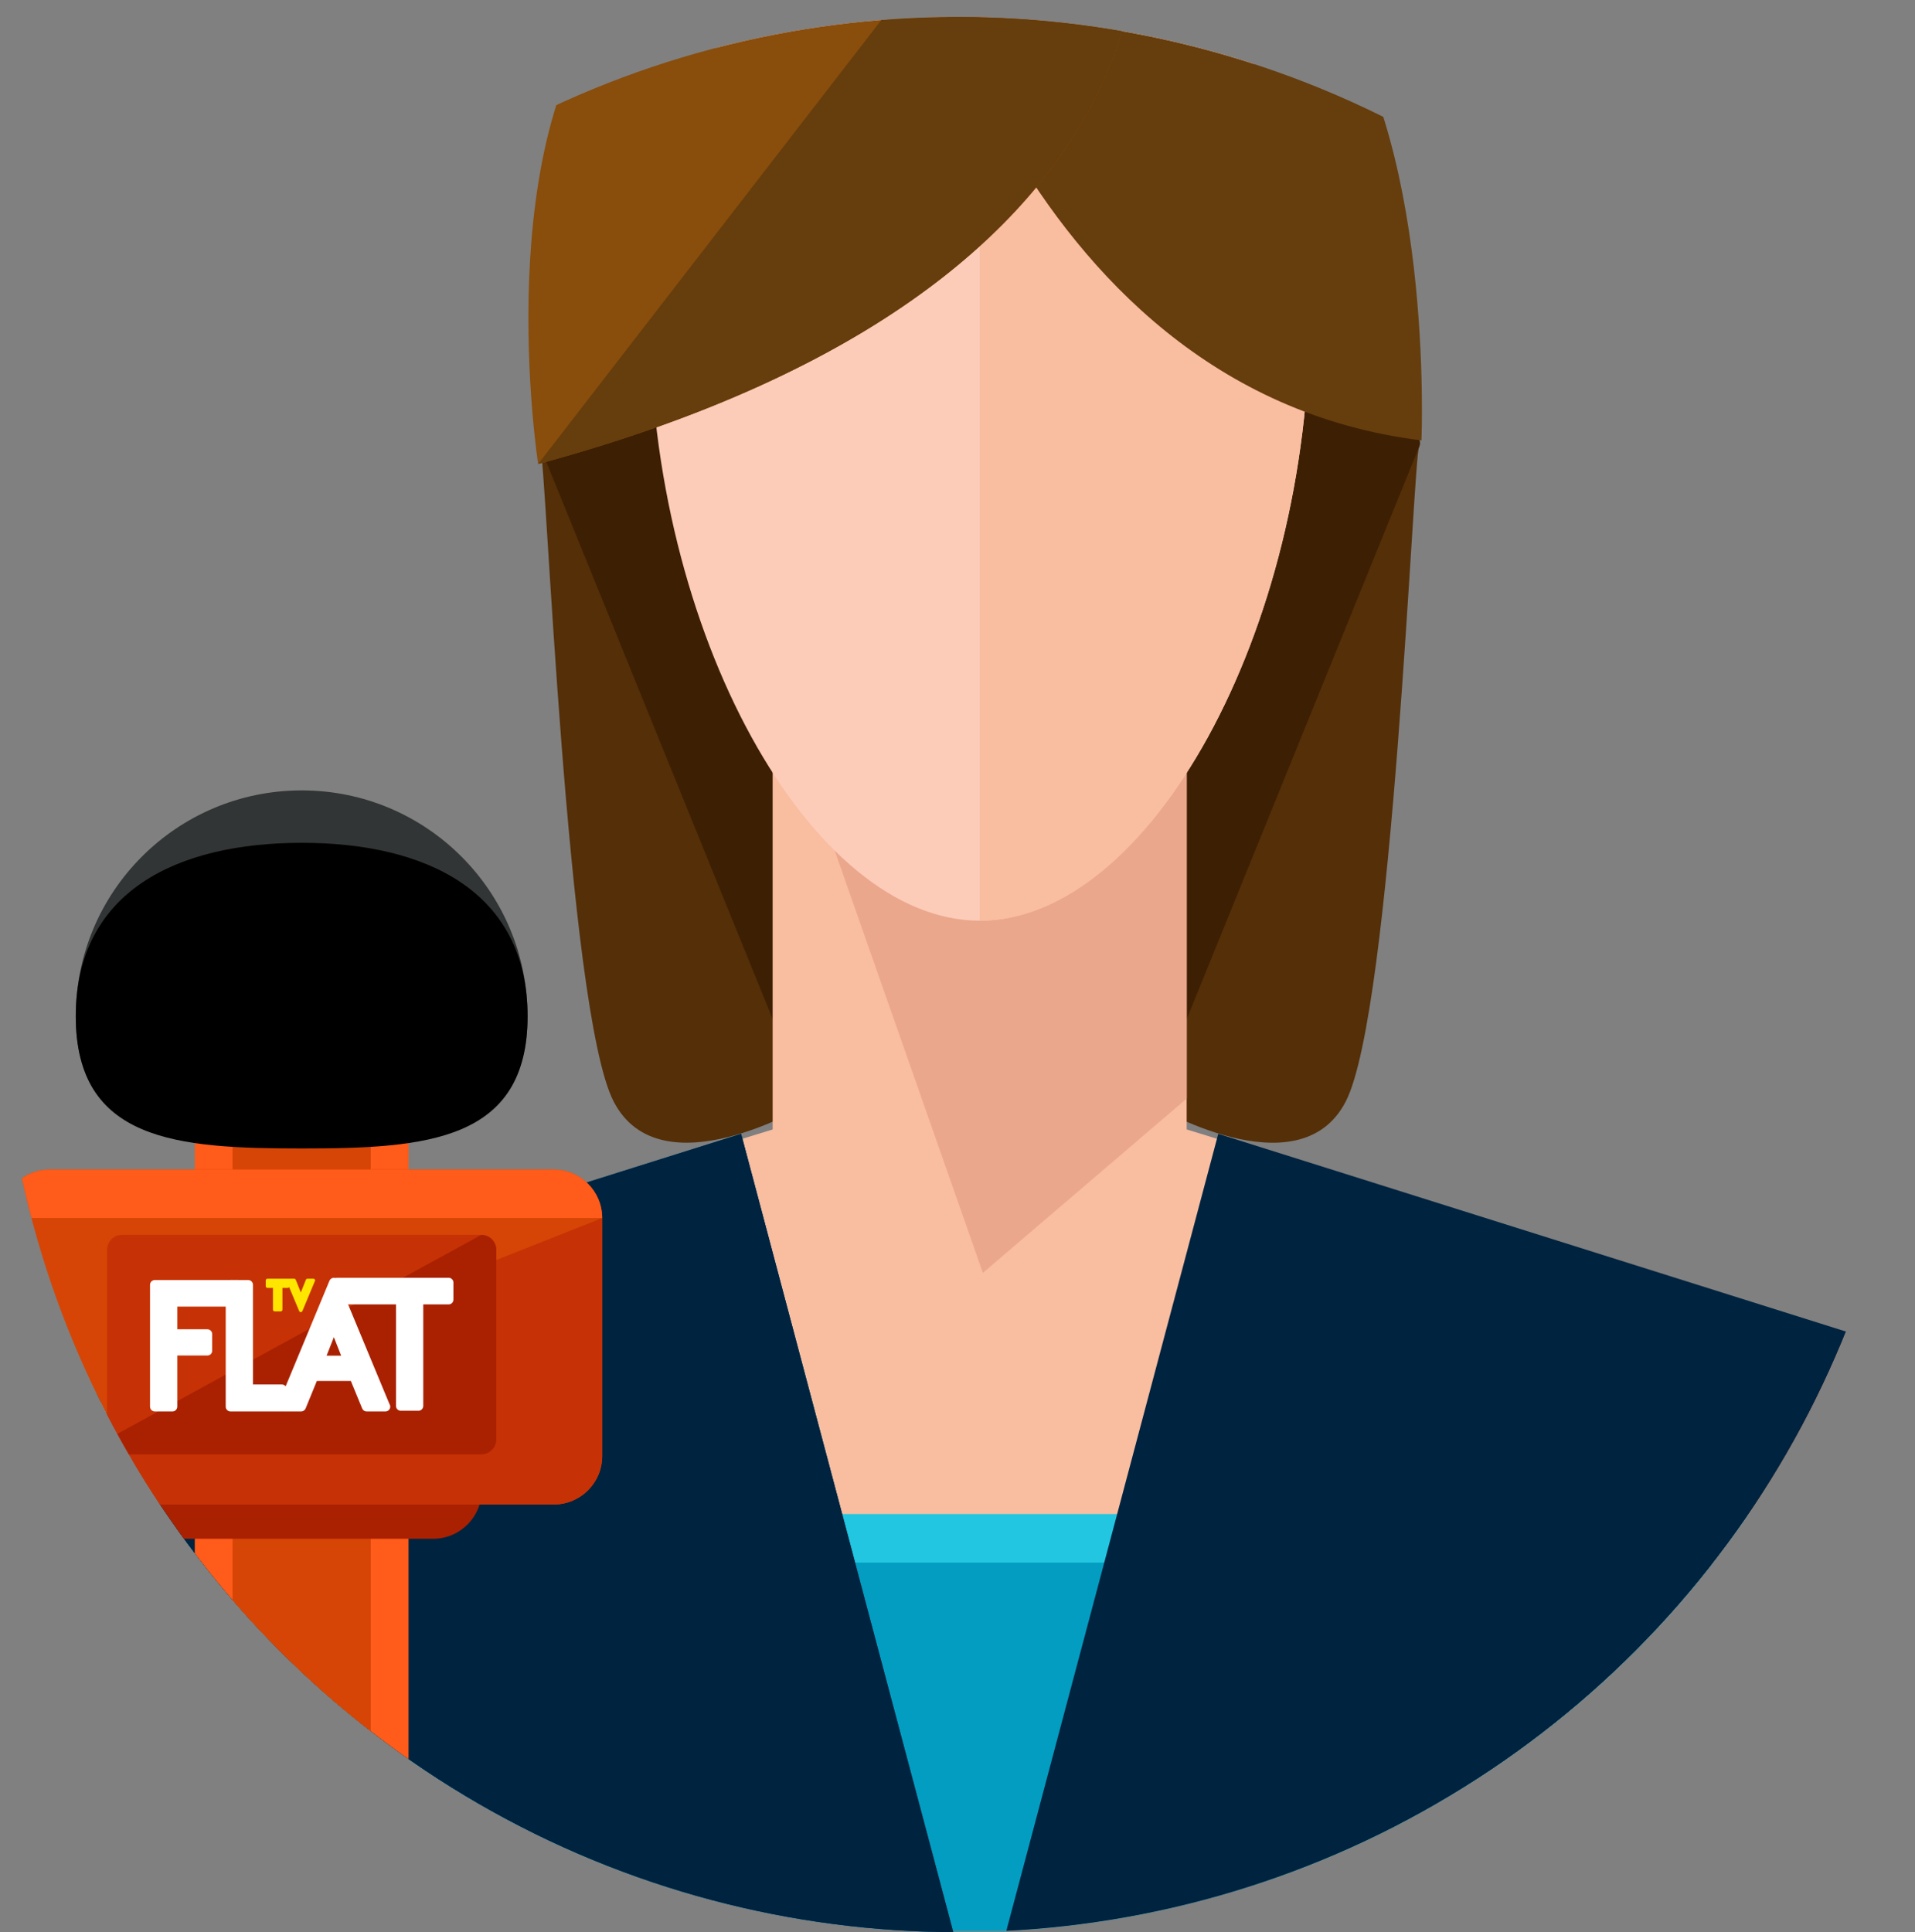 <?xml version="1.0" encoding="utf-8"?>
<!-- Generator: Adobe Illustrator 17.0.0, SVG Export Plug-In . SVG Version: 6.00 Build 0)  -->
<!DOCTYPE svg PUBLIC "-//W3C//DTD SVG 1.1//EN" "http://www.w3.org/Graphics/SVG/1.1/DTD/svg11.dtd">
<svg version="1.1" id="Layer_1" xmlns="http://www.w3.org/2000/svg" xmlns:xlink="http://www.w3.org/1999/xlink" x="0px" y="0px"
	 width="92.656px" height="93.478px" viewBox="54.864 6.522 92.656 93.478" enable-background="new 54.864 6.522 92.656 93.478"
	 xml:space="preserve">
<rect x="54.864" y="6.522" width="92.656" height="93.478" fill="#808080" stroke="none"/>
<g>
	<defs>
		<circle id="SVGID_1_" cx="101.192" cy="53.672" r="46.328"/>
	</defs>
	<clipPath id="SVGID_2_">
		<use xlink:href="#SVGID_1_"  overflow="visible"/>
	</clipPath>
	<rect x="61.516" y="79.771" clip-path="url(#SVGID_2_)" fill="#F9BDA0" width="81.102" height="20.172"/>
	<path clip-path="url(#SVGID_2_)" fill="#542F08" d="M82.044,26.466l15.985-3.274l0.968,22.154l-5.971,6.935l0.901,7.673
		c0,0-7.102,4.26-9.372-0.141c-2.273-4.402-3.265-31.097-3.551-31.666C80.724,27.58,82.044,26.466,82.044,26.466z"/>
	<path clip-path="url(#SVGID_2_)" fill="#3D1F03" d="M81.007,28.149c-0.283-0.569,1.038-1.682,1.038-1.682l15.985-3.274
		l0.968,22.154l-5.971,6.935l0.901,7.673"/>
	<path clip-path="url(#SVGID_2_)" fill="#542F08" d="M122.488,26.466l-15.989-3.274l-0.968,22.156l5.974,6.935l-0.901,7.673
		c0,0,7.099,4.26,9.372-0.141c2.27-4.402,3.265-31.097,3.548-31.666C123.807,27.58,122.488,26.466,122.488,26.466z"/>
	<path clip-path="url(#SVGID_2_)" fill="#3D1F03" d="M123.524,28.149c0.283-0.569-1.034-1.682-1.034-1.682l-15.989-3.274
		l-0.97,22.154l5.974,6.935l-0.901,7.673"/>
	<rect x="92.248" y="39.111" clip-path="url(#SVGID_2_)" fill="#F9BDA0" width="20.033" height="42.581"/>
	<polygon clip-path="url(#SVGID_2_)" fill="#EAA78C" points="112.281,59.672 112.281,39.116 92.248,39.116 102.42,68.104 	"/>
	<path clip-path="url(#SVGID_2_)" fill="#FCCCB9" d="M118.232,21.752c0,15.388-7.801,29.313-15.965,29.313
		c-8.161,0-15.969-13.925-15.969-29.313s7.808-17.954,15.969-17.954C110.43,3.799,118.232,6.365,118.232,21.752z"/>
	<g clip-path="url(#SVGID_2_)">
		<path fill="#F9BDA0" d="M102.266,3.799c8.164,0,15.965,2.566,15.965,17.954s-7.801,29.313-15.965,29.313"/>
		<polygon fill="#F9BDA0" points="92.831,60.986 59.565,71.227 61.269,99.944 101.522,89.75 		"/>
	</g>
	<polyline clip-path="url(#SVGID_2_)" fill="#FCCCB9" points="59.565,71.227 61.269,99.944 101.522,89.75 	"/>
	<polygon clip-path="url(#SVGID_2_)" fill="#F9BDA0" points="111.698,60.986 144.961,71.227 143.26,99.944 102.999,89.75 	"/>
	<polyline clip-path="url(#SVGID_2_)" fill="#EAA78C" points="144.961,71.227 143.26,99.944 102.999,89.75 	"/>
	<path clip-path="url(#SVGID_2_)" fill="#663D0C" d="M98.652,0.832c0,0,4.952,24.516,24.988,26.997c0,0,0.653-15.057-4.899-21.621
		c-5.555-6.561-14.156-5.751-14.156-5.751L98.652,0.832z"/>
	<path clip-path="url(#SVGID_2_)" fill="#894D0C" d="M109.801,0.844c0,0,4.04,19.208-28.899,28.127c0,0-2.51-16.183,4.044-23.117
		c6.551-6.935,18.298-5.782,18.298-5.782L109.801,0.844z"/>
	<path clip-path="url(#SVGID_2_)" fill="#663D0C" d="M103.244,0.072l6.557,0.772c0,0,4.04,19.208-28.899,28.127"/>
	<rect x="61.516" y="79.771" clip-path="url(#SVGID_2_)" fill="#22C6E0" width="81.102" height="20.172"/>
	<rect x="61.516" y="82.121" clip-path="url(#SVGID_2_)" fill="#039DC1" width="81.102" height="17.829"/>
	<polygon clip-path="url(#SVGID_2_)" fill="#037193" points="100.988,100 90.722,61.378 59.449,71.227 60.35,100 	"/>
	<polygon clip-path="url(#SVGID_2_)" fill="#0C537A" points="100.988,100 90.722,61.378 59.449,71.227 63.759,100 	"/>
	<g clip-path="url(#SVGID_2_)">
		<polygon fill="#00233F" points="100.988,100 90.722,61.378 59.449,71.227 70.575,100 		"/>
		<polygon fill="#00233F" points="103.538,100 113.809,61.378 145.08,71.227 144.179,100 		"/>
	</g>
	<path clip-path="url(#SVGID_2_)" fill="#FF5B1A" d="M74.632,97.657c0,1.295-1.048,2.343-2.34,2.343h-5.661
		c-1.295,0-2.343-1.048-2.343-2.343V60.964c0-1.295,1.048-2.343,2.343-2.343h5.661c1.292,0,2.34,1.048,2.34,2.343V97.657z"/>
	<path clip-path="url(#SVGID_2_)" fill="#D64505" d="M72.802,97.657c0,1.295-0.675,2.343-1.512,2.343h-3.657
		c-0.835,0-1.515-1.048-1.515-2.343V60.964c0-1.295,0.678-2.343,1.515-2.343h3.657c0.835,0,1.512,1.048,1.512,2.343V97.657z"/>
	<path clip-path="url(#SVGID_2_)" fill="#AA2102" d="M78.173,78.616c0,1.298-1.055,2.353-2.353,2.353H63.102
		c-1.302,0-2.353-1.055-2.353-2.353l0,0c0-1.298,1.051-2.353,2.353-2.353H75.82C77.118,76.263,78.173,77.318,78.173,78.616
		L78.173,78.616z"/>
	<path clip-path="url(#SVGID_2_)" fill="#D64505" d="M84.001,76.968c0,1.293-1.048,2.341-2.34,2.341H57.263
		c-1.295,0-2.343-1.048-2.343-2.341V65.452c0-1.297,1.048-2.347,2.343-2.347h24.398c1.292,0,2.34,1.05,2.34,2.347V76.968
		L84.001,76.968z"/>
	<path clip-path="url(#SVGID_2_)" fill="#C63205" d="M84.001,65.452v11.516c0,1.293-1.048,2.341-2.34,2.341H57.263
		c-1.295,0-2.343-1.048-2.343-2.341"/>
	<g clip-path="url(#SVGID_2_)">
		<path fill="#FF5B1A" d="M54.92,65.452c0-1.297,1.048-2.347,2.343-2.347h24.398c1.292,0,2.34,1.05,2.34,2.347"/>
	</g>
	<path clip-path="url(#SVGID_2_)" fill="#323535" d="M80.39,55.692c0,6.037-4.892,5.075-10.926,5.075
		c-6.041,0-10.933,0.963-10.933-5.075s4.892-10.93,10.933-10.93C75.498,44.762,80.39,49.654,80.39,55.692z"/>
	<path clip-path="url(#SVGID_2_)" d="M80.39,55.692c0,6.037-4.892,6.394-10.926,6.394c-6.041,0-10.933-0.356-10.933-6.394
		s4.892-8.394,10.933-8.394C75.498,47.297,80.39,49.654,80.39,55.692z"/>
	<path clip-path="url(#SVGID_2_)" fill="#C63205" d="M78.877,76.162c0,0.399-0.325,0.724-0.726,0.724H60.771
		c-0.399,0-0.726-0.324-0.726-0.724v-9.171c0-0.402,0.325-0.726,0.726-0.726h17.38c0.399,0,0.726,0.322,0.726,0.726L78.877,76.162
		L78.877,76.162z"/>
	<path clip-path="url(#SVGID_2_)" fill="#AA2102" d="M78.151,66.265c0.399,0,0.726,0.322,0.726,0.726v9.171
		c0,0.399-0.325,0.724-0.726,0.724H60.771c-0.399,0-0.726-0.324-0.726-0.724"/>
	<g clip-path="url(#SVGID_2_)">
		<path fill="#FFFFFF" d="M66.376,68.451h-4.023c-0.126,0-0.23,0.104-0.23,0.23v5.894c0,0.128,0.104,0.233,0.23,0.233h0.862
			c0.123,0,0.227-0.106,0.227-0.233v-2.472h1.455c0.13,0,0.233-0.102,0.233-0.23v-0.81c0-0.126-0.104-0.23-0.233-0.23h-1.455v-1.096
			h2.936c0.126,0,0.23-0.106,0.23-0.233V68.68C66.604,68.555,66.502,68.451,66.376,68.451z"/>
		<path fill="#FFFFFF" d="M71.231,68.486c-0.034-0.087-0.119-0.143-0.213-0.143s-0.177,0.056-0.213,0.143l-2.12,5.107
			c-0.043-0.053-0.104-0.089-0.177-0.089h-1.404v-4.822c0-0.126-0.101-0.23-0.23-0.23h-0.859c-0.126,0-0.23,0.104-0.23,0.23v5.894
			c0,0.128,0.104,0.233,0.23,0.233h2.493l0.007-0.003c0,0,0.007,0.003,0.014,0.003h0.908c0.094,0,0.177-0.06,0.213-0.143
			l0.545-1.333h1.644l0.549,1.333c0.034,0.084,0.119,0.143,0.213,0.143h0.908h0.007c0.126,0,0.23-0.106,0.23-0.233
			c0-0.046-0.014-0.09-0.039-0.126L71.231,68.486z M71.018,71.215l0.353,0.896h-0.705L71.018,71.215z"/>
		<path fill="#FFFFFF" d="M76.57,68.342h-5.388c-0.126,0-0.23,0.102-0.23,0.23v0.825c0,0.13,0.104,0.233,0.23,0.233h2.842v4.913
			c0,0.126,0.101,0.232,0.23,0.232h0.859c0.126,0,0.23-0.106,0.23-0.232V69.63h1.229c0.126,0,0.23-0.104,0.23-0.233v-0.825
			C76.8,68.443,76.696,68.342,76.57,68.342z"/>
	</g>
	<path clip-path="url(#SVGID_2_)" fill="#FFE600" d="M70.096,68.424c-0.014-0.024-0.039-0.037-0.066-0.037h-0.29
		c-0.036,0-0.066,0.022-0.077,0.053l-0.244,0.614l-0.244-0.614c-0.014-0.032-0.043-0.053-0.077-0.053h-0.29l-0.014,0.002
		c-0.003,0-0.007-0.002-0.007-0.002h-0.982c-0.046,0-0.084,0.037-0.084,0.082v0.278c0,0.044,0.036,0.085,0.084,0.085h0.266v1.053
		c0,0.044,0.039,0.084,0.084,0.084h0.29c0.043,0,0.084-0.037,0.084-0.084v-1.053h0.259c0.027,0,0.053-0.017,0.066-0.039l0.486,1.16
		c0.014,0.032,0.043,0.051,0.077,0.051c0.034,0,0.063-0.021,0.077-0.051l0.605-1.45C70.113,68.475,70.113,68.448,70.096,68.424z"/>
</g>
</svg>
